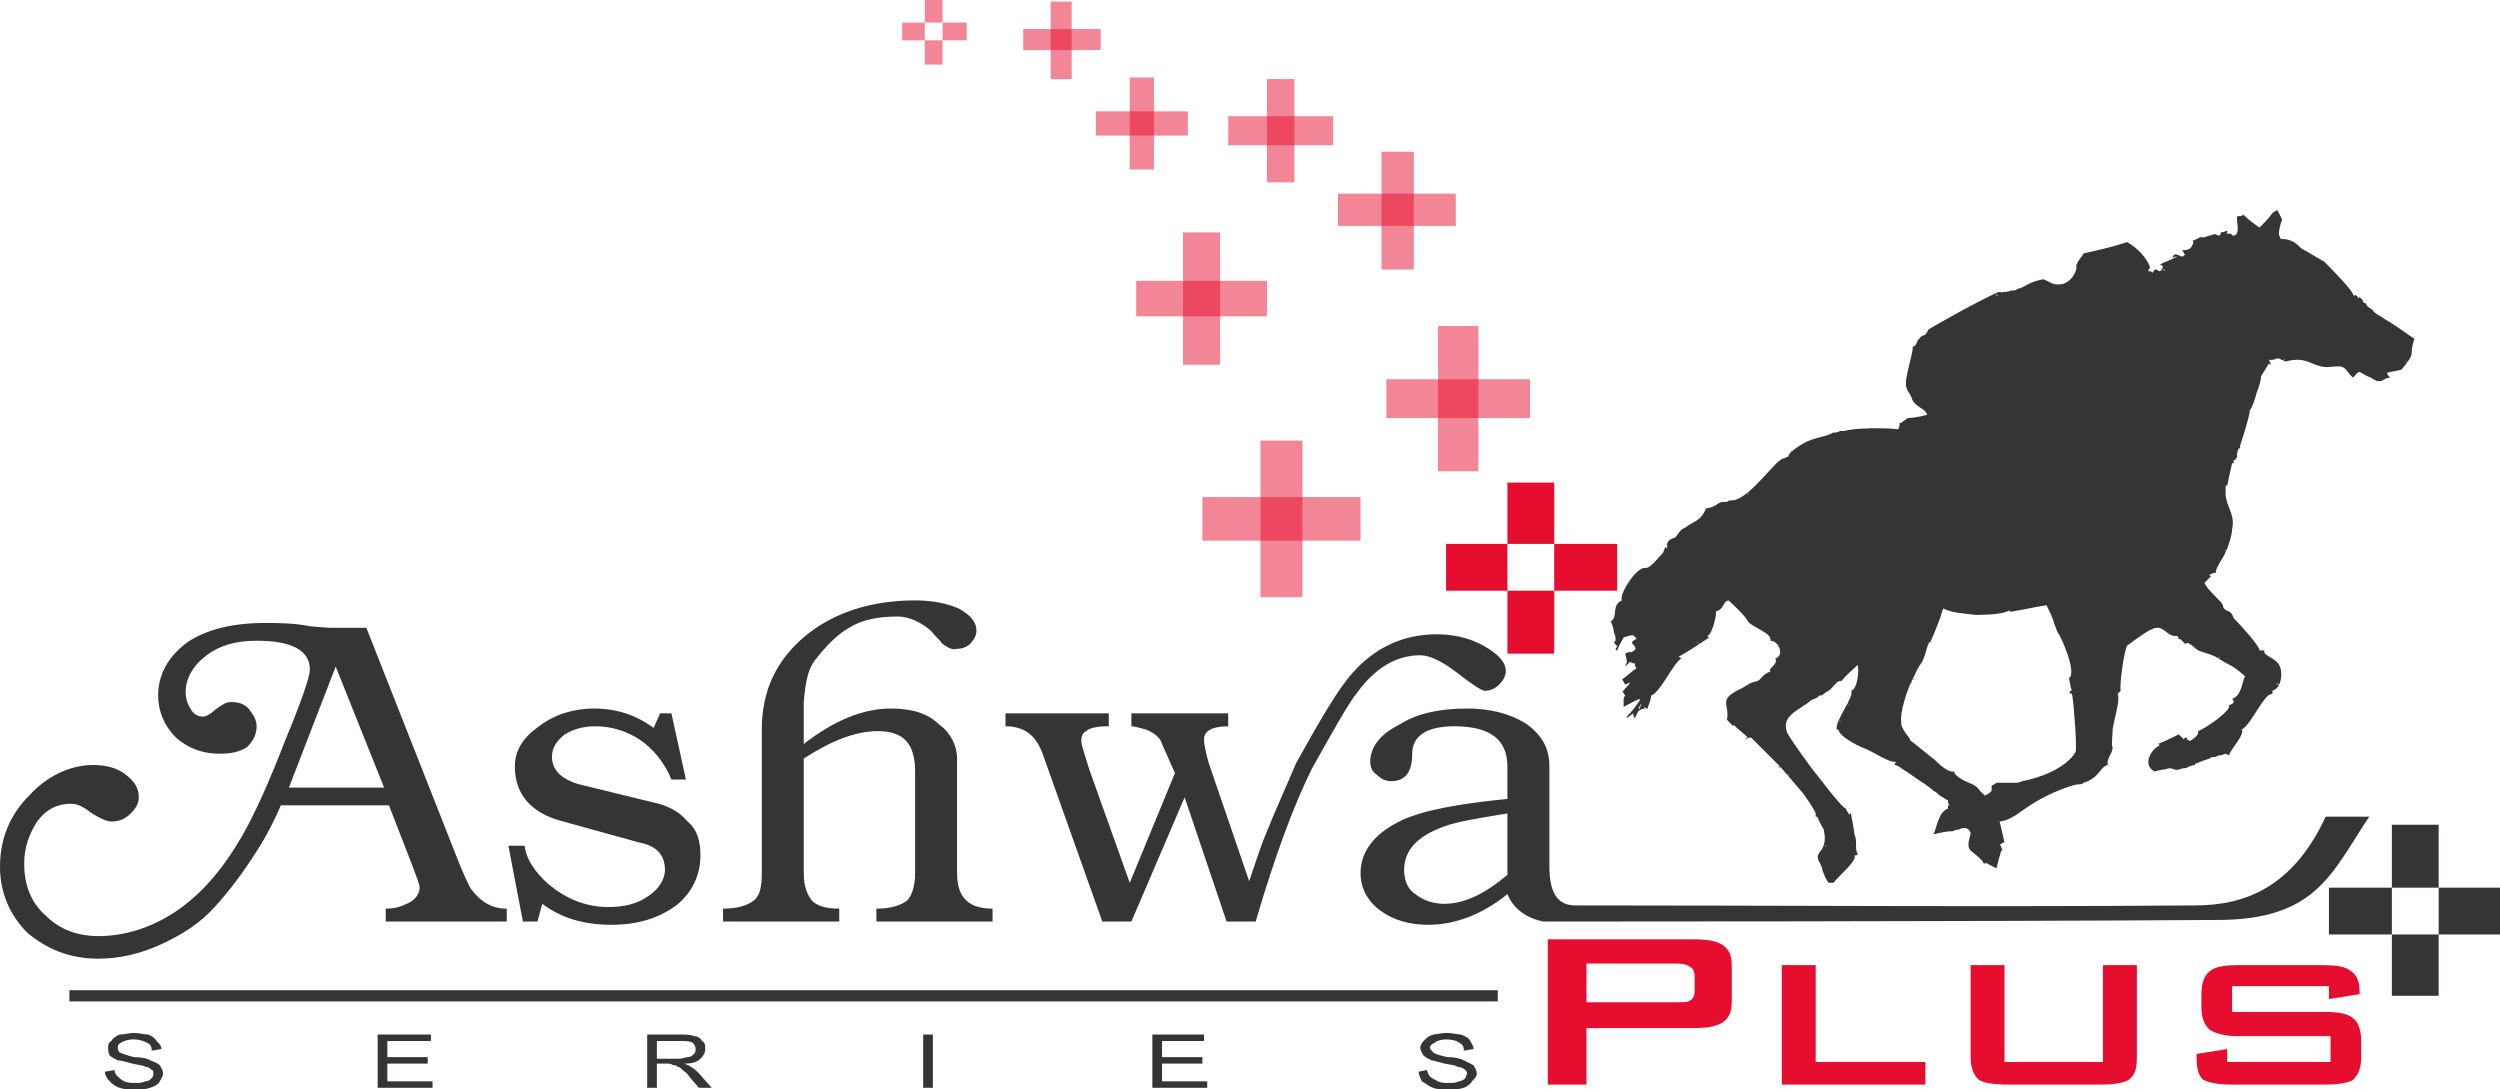 <?xml version="1.0" encoding="UTF-8" standalone="no"?>
<svg width="1549px" height="675px" viewBox="0 0 1549 675" version="1.1" xmlns="http://www.w3.org/2000/svg" xmlns:xlink="http://www.w3.org/1999/xlink" xmlns:sketch="http://www.bohemiancoding.com/sketch/ns">
    <!-- Generator: Sketch 3.3.1 (12005) - http://www.bohemiancoding.com/sketch -->
    <title>ashwapluslogo</title>
    <desc>Created with Sketch.</desc>
    <defs></defs>
    <g id="Page-1" stroke="none" stroke-width="1" fill="none" fill-rule="evenodd" sketch:type="MSPage">
        <g id="ashwapluslogo" sketch:type="MSLayerGroup">
            <path d="M1239,509 C1241,510 1236,507 1239,509 L1239,509 Z M1291,157 C1300,155 1309,153 1318,150 C1325,154 1330,160 1332,165 C1332,168 1332,165 1331,168 C1332,168 1333,168 1334,169 C1334,168 1335,167 1336,167 C1337,167 1337,168 1338,168 C1341,167 1338,168 1340,166 L1340,165 C1339,164 1339,164 1338,164 C1342,162 1345,161 1349,159 C1348,159 1347,159 1346,160 C1347,156 1349,158 1352,159 C1353,159 1353,158 1354,158 C1353,157 1353,156 1352,155 C1354,155 1355,155 1357,154 C1358,153 1359,151 1359,150 C1359,150 1359,149 1358,149 L1359,149 C1361,148 1362,148 1363,147 L1366,147 C1368,146 1370,146 1372,145 C1373,145 1374,146 1375,146 C1376,145 1376,145 1376,144 C1378,144 1379,143 1380,143 C1380,144 1380,145 1379,145 C1384,144 1382,146 1384,146 C1388,145 1386,140 1386,134 C1388,134 1389,134 1390,133 C1393,136 1397,139 1400,141 C1403,138 1406,135 1408,132 C1409,131 1410,131 1411,130 L1414,136 C1413,139 1412,142 1412,145 C1412,146 1413,147 1413,148 C1420,148 1423,151 1426,154 C1430,156 1436,160 1440,162 C1442,164 1459,181 1458,183 L1460,183 C1461,184 1461,184 1461,185 L1462,184 L1463,185 L1464,186 L1464,187 C1464,187 1465,188 1466,188 C1466,190 1469,191 1470,192 C1472,195 1474,195 1478,198 C1482,200 1496,210 1496,210 C1492,221 1498,217 1488,229 C1485,230 1482,230 1479,231 C1479,232 1480,233 1481,234 C1476,234 1476,239 1469,234 C1461,231 1463,228 1458,234 C1454,231 1454,227 1449,227 C1444,227 1442,228 1438,227 C1430,225 1428,221 1416,224 C1414,223 1412,222 1411,222 C1409,223 1408,223 1406,223 C1406,224 1407,225 1407,226 C1407,226 1406,226 1406,225 C1404,228 1403,230 1401,233 C1401,235 1400,239 1398,244 C1398,245 1395,254 1394,254 C1394,258 1388,276 1388,276 L1388,277 C1388,278 1387,278 1387,278 C1386,280 1386,282 1386,284 C1385,284 1385,284 1385,285 L1384,285 L1384,287 L1383,287 C1382,291 1381,296 1380,301 L1380,300 C1380,301 1379,301 1379,301 L1379,307 C1380,315 1385,319 1383,328 C1383,331 1381,338 1379,342 C1378,345 1372,353 1373,355 L1372,355 C1371,355 1370,356 1369,356 C1369,357 1370,357 1370,357 C1369,358 1367,360 1366,361 C1366,362 1367,363 1367,363 C1367,364 1376,373 1376,373 C1379,377 1376,375 1379,378 C1382,379 1383,380 1384,383 C1387,386 1400,400 1400,403 L1403,403 C1402,407 1411,407 1413,414 C1414,417 1414,426 1408,428 L1408,430 C1403,429 1395,449 1389,452 C1391,455 1383,463 1381,468 L1379,467 C1378,467 1377,468 1376,468 C1375,468 1374,468 1373,469 C1371,469 1370,469 1369,470 C1366,471 1363,472 1361,473 C1360,473 1360,473 1360,474 C1358,474 1357,475 1356,475 C1355,476 1354,476 1353,476 C1352,476 1350,477 1349,477 C1347,477 1346,476 1344,476 C1341,477 1338,477 1335,478 C1327,474 1333,464 1338,462 C1338,462 1338,461 1337,461 C1342,459 1346,457 1350,455 L1353,458 L1354,457 L1355,457 L1355,458 C1356,459 1357,459 1357,459 C1359,458 1360,457 1361,456 C1362,455 1362,454 1362,453 C1367,451 1383,440 1381,437 C1384,436 1385,435 1383,433 C1389,431 1389,423 1391,419 C1382,411 1382,413 1373,407 C1369,405 1367,405 1362,403 C1359,401 1356,397 1354,399 L1351,396 C1350,396 1350,396 1350,397 C1350,396 1350,395 1349,394 C1342,395 1341,386 1333,390 C1330,391 1318,400 1318,400 C1316,403 1313,426 1314,428 L1312,430 C1314,433 1310,445 1309,452 C1309,456 1308,462 1309,463 C1309,467 1305,470 1306,474 C1301,475 1301,482 1291,485 C1290,486 1289,486 1287,486 C1282,487 1271,491 1261,497 C1251,503 1247,508 1239,509 L1239,509 C1240,513 1241,518 1242,522 L1241,522 C1240,523 1240,523 1239,523 C1240,524 1240,526 1241,527 L1240,527 C1239,530 1238,534 1237,538 L1231,535 C1231,535 1231,535 1232,534 C1231,535 1230,535 1229,535 C1229,533 1222,528 1221,527 C1218,524 1221,518 1221,516 C1220,514 1220,514 1218,513 C1217,513 1215,513 1214,514 C1213,514 1212,514 1210,515 C1206,515 1202,516 1198,517 C1200,513 1201,503 1207,501 L1207,499 L1208,499 C1207,498 1207,497 1207,496 C1205,495 1204,494 1202,493 C1201,492 1200,491 1198,490 C1196,488 1194,487 1193,486 C1188,483 1183,479 1178,476 C1177,475 1175,474 1174,474 C1174,473 1174,473 1175,472 C1171,473 1161,466 1156,464 C1153,463 1140,457 1139,452 C1139,452 1139,452 1138,452 C1137,446 1149,432 1147,428 C1151,427 1152,415 1151,412 C1148,415 1144,418 1141,422 L1142,422 C1138,421 1137,425 1133,428 C1129,430 1130,431 1127,431 C1126,433 1123,433 1122,434 C1115,440 1104,443 1107,453 C1107,455 1121,474 1124,478 C1126,480 1142,502 1144,501 L1144,502 C1145,503 1145,504 1146,505 L1146,504 C1147,504 1147,504 1147,505 C1147,505 1149,515 1149,517 C1151,521 1149,526 1151,529 C1151,530 1150,530 1149,530 C1151,533 1140,542 1136,547 L1133,547 C1132,546 1129,540 1129,538 C1127,532 1124,532 1129,526 C1131,522 1131,519 1130,514 C1129,512 1127,509 1126,506 L1125,506 L1125,504 C1125,503 1118,492 1115,489 C1114,488 1104,476 1103,475 C1103,475 1103,475 1103,476 L1102,475 L1103,475 L1085,457 C1084,457 1083,457 1082,458 C1082,457 1082,457 1083,457 C1080,454 1077,452 1074,449 L1074,450 L1073,450 L1074,450 L1070,446 C1072,436 1064,434 1078,427 C1081,426 1083,423 1089,422 C1092,420 1092,418 1097,416 C1095,414 1102,412 1100,408 C1106,406 1102,397 1097,397 C1098,392 1086,389 1083,385 C1082,382 1071,372 1071,372 C1067,373 1069,377 1063,379 C1064,380 1061,393 1058,394 C1058,394 1058,395 1059,395 C1053,399 1047,403 1040,407 C1041,407 1041,408 1042,408 C1037,410 1029,429 1023,431 C1023,433 1022,436 1021,438 L1021,439 L1020,439 C1020,439 1020,439 1019,438 L1019,439 C1018,439 1016,440 1016,440 C1015,440 1014,443 1013,445 C1012,444 1012,443 1012,442 C1011,443 1009,444 1008,445 L1008,444 C1011,441 1014,437 1016,434 L1016,433 C1013,434 1010,436 1006,438 L1006,434 C1006,433 1006,432 1007,431 C1006,430 1006,429 1005,428 L1006,428 C1007,426 1009,425 1010,423 C1009,423 1008,424 1007,424 C1006,423 1006,422 1005,421 C1008,419 1011,416 1014,414 C1013,413 1013,412 1013,411 C1012,411 1011,411 1010,410 L1007,413 C1007,412 1008,411 1008,410 C1008,408 1007,406 1007,405 C1008,404 1010,404 1011,404 C1013,403 1014,402 1013,401 C1013,400 1012,400 1011,398 C1012,397 1013,396 1014,396 C1012,393 1012,393 1006,395 C1005,397 1003,400 1002,403 C1002,403 1001,403 1001,402 C1001,402 1002,401 1002,400 C1001,400 1001,399 1000,398 L1001,397 C1001,395 1001,394 1000,392 C1000,390 999,387 998,385 C1003,382 998,375 1005,372 C1003,369 1012,354 1018,352 C1019,352 1021,352 1022,351 C1025,349 1027,346 1030,343 C1031,342 1031,340 1032,339 C1032,339 1032,339 1033,340 C1032,335 1035,334 1038,333 C1039,332 1041,328 1044,327 C1049,323 1054,323 1057,315 C1064,314 1063,312 1067,311 L1070,311 C1071,310 1072,310 1074,310 C1085,308 1100,285 1105,284 C1106,284 1107,283 1108,283 C1108,280 1118,274 1121,273 C1129,270 1130,271 1136,268 C1137,268 1139,268 1140,267 L1143,267 C1149,265 1170,265 1176,266 C1177,265 1177,263 1177,262 L1178,262 C1179,261 1181,260 1182,259 C1186,259 1190,258 1194,257 C1193,253 1188,253 1185,248 C1183,242 1182,244 1181,239 C1180,234 1186,217 1185,215 C1188,214 1187,212 1189,210 C1192,206 1192,210 1195,204 C1209,196 1223,188 1238,181 C1241,181 1244,181 1246,180 C1248,180 1249,180 1250,179 C1255,178 1256,175 1266,173 C1271,175 1272,177 1278,176 C1285,174 1288,165 1286,164 C1287,164 1287,164 1287,163 C1288,161 1290,159 1291,157 L1291,157 Z M1276,489 C1278,490 1274,488 1276,489 L1276,489 Z M1131,524 C1129,523 1133,526 1131,524 L1131,524 Z M1150,518 C1152,519 1147,517 1150,518 L1150,518 Z M1204,377 C1210,380 1217,380 1224,381 C1226,381 1242,381 1245,378 C1245,379 1245,379 1246,379 C1253,378 1261,376 1268,375 C1270,379 1272,383 1273,387 C1274,389 1274,390 1275,392 C1277,394 1287,417 1282,420 C1282,422 1283,424 1283,426 C1284,428 1284,427 1282,429 C1284,431 1283,428 1284,431 C1285,437 1287,463 1286,466 C1280,476 1264,482 1253,484 C1251,485 1250,485 1249,485 L1237,485 C1236,486 1235,486 1234,487 L1234,490 C1234,490 1234,490 1233,491 C1232,492 1231,492 1230,493 C1224,488 1227,488 1220,485 C1217,484 1210,480 1211,478 C1207,479 1201,473 1199,471 L1184,459 L1184,460 C1184,457 1180,455 1178,449 L1178,447 C1177,442 1182,426 1185,421 C1187,417 1188,414 1191,410 C1193,406 1194,400 1195,399 C1195,398 1195,398 1196,398 L1196,398 C1199,391 1202,384 1204,377 L1204,377 Z M1186,421 C1184,423 1187,419 1186,421 L1186,421 Z M1184,423 C1183,425 1186,421 1184,423 L1184,423 Z M1411,424 C1414,425 1409,422 1411,424 L1411,424 Z M1129,484 C1131,486 1127,483 1129,484 L1129,484 Z M1108,480 C1107,482 1110,478 1108,480 L1108,480 Z M1375,408 C1373,410 1376,405 1375,408 L1375,408 Z M1141,454 C1140,456 1142,452 1141,454 L1141,454 Z M1140,447 C1138,445 1142,448 1140,447 L1140,447 Z M1321,398 C1319,400 1322,396 1321,398 L1321,398 Z M1145,436 C1143,435 1147,438 1145,436 L1145,436 Z M1146,434 C1144,433 1148,435 1146,434 L1146,434 Z M1128,431 C1127,433 1129,429 1128,431 L1128,431 Z M1083,425 C1081,424 1086,426 1083,425 L1083,425 Z M1012,442 C1013,442 1014,442 1015,441 C1014,442 1013,442 1012,442 L1012,442 Z M1010,442 C1008,441 1012,444 1010,442 L1010,442 Z M1016,439 L1015,439 C1016,438 1016,437 1017,436 C1017,437 1016,438 1016,439 L1016,439 Z M1021,435 C1020,436 1019,436 1018,436 C1019,436 1020,436 1021,435 L1021,435 Z M1006,434 C1004,433 1009,436 1006,434 L1006,434 Z M1379,341 C1381,343 1377,340 1379,341 L1379,341 Z M1052,398 C1054,400 1050,397 1052,398 L1052,398 Z M1380,312 C1383,314 1378,311 1380,312 L1380,312 Z M1010,362 C1007,360 1012,363 1010,362 L1010,362 Z M1033,338 C1031,336 1035,339 1033,338 L1033,338 Z M1491,224 C1493,226 1489,223 1491,224 L1491,224 Z M1494,220 C1496,221 1492,219 1494,220 L1494,220 Z M1058,317 C1056,316 1060,318 1058,317 L1058,317 Z M1083,306 C1081,304 1085,307 1083,306 L1083,306 Z M1415,223 C1414,225 1417,221 1415,223 L1415,223 Z M1110,280 C1111,278 1108,282 1110,280 L1110,280 Z M1341,167 C1338,166 1343,169 1341,167 L1341,167 Z M1241,181 C1242,179 1239,183 1241,181 L1241,181 Z M1237,183 C1235,181 1240,184 1237,183 L1237,183 Z M1376,146 C1374,145 1378,147 1376,146 L1376,146 Z M1367,147 C1368,145 1366,149 1367,147 L1367,147 Z M1327,157 C1328,155 1326,159 1327,157 L1327,157 Z" id="Shape" fill="#373435" sketch:type="MSShapeGroup"></path>
            <path d="M314,571 L239,571 L239,563 C244,563 248,562 252,560 C257,558 260,554 260,550 C260,548 258,543 255,535 L241,499 L174,499 C168,513 162,523 158,529 C151,540 143,551 133,562 C124,572 113,579 100,585 C87,591 74,594 61,594 C43,594 29,588 17,578 C6,567 0,553 0,537 C0,520 6,505 18,493 C29,481 43,474 58,474 C66,474 73,476 78,480 C83,484 86,488 86,494 C86,498 84,501 81,504 C77,508 73,509 69,509 C66,509 62,507 57,504 C52,500 48,498 44,498 C36,498 29,501 23,509 C18,517 15,525 15,535 C15,548 19,559 28,567 C37,576 48,580 61,580 C77,580 94,575 110,564 C126,553 139,537 150,518 C158,504 167,484 177,458 C187,434 192,419 192,415 C192,403 181,397 159,397 C146,397 136,400 128,406 C120,412 115,420 115,429 C115,432 116,436 118,439 C120,443 123,444 126,444 C127,444 130,443 133,440 C137,437 140,435 143,435 C148,435 151,436 154,439 C157,443 159,446 159,450 C159,455 157,459 153,463 C148,466 143,467 136,467 C126,467 117,464 109,457 C102,450 98,441 98,431 C98,418 104,407 116,398 C128,390 144,386 164,386 C172,386 182,386 192,388 C202,389 206,389 205,389 L227,389 L281,526 C286,539 290,548 292,551 C298,559 305,563 314,563 L314,571 L314,571 Z M238,488 L208,413 L179,488 L238,488 L238,488 Z M434,530 C434,542 429,553 419,561 C408,569 395,573 379,573 C362,573 348,569 336,560 L333,571 L324,571 L315,524 L325,524 C326,532 331,540 340,548 C351,557 363,562 377,562 C387,562 395,560 402,555 C408,551 412,545 412,539 C412,530 407,524 396,522 L349,509 C329,504 319,492 319,475 C319,465 324,457 334,450 C343,443 355,439 368,439 C382,439 394,443 405,451 L409,442 L416,442 L425,483 L416,483 C412,473 405,464 396,458 C388,453 379,450 369,450 C361,450 355,452 350,455 C345,459 342,463 342,469 C342,477 348,483 359,486 L404,497 C414,499 421,503 426,509 C432,514 434,521 434,530 L434,530 Z M615,571 L543,571 L543,563 C552,563 558,561 562,558 C565,555 567,549 567,541 L567,478 C567,461 560,453 544,453 C530,453 515,459 498,470 L498,541 C498,549 500,554 503,558 C506,561 511,563 520,563 L520,571 L448,571 L448,563 C457,563 463,561 467,558 C471,555 472,549 472,541 L472,452 C472,428 481,409 499,394 C516,380 539,372 567,372 C578,372 587,374 594,377 C601,381 605,385 605,391 C605,394 603,397 601,399 C599,401 596,402 593,402 C590,403 587,401 584,399 C582,396 579,394 577,391 C570,385 563,382 556,382 C544,382 534,384 526,389 C519,393 512,400 505,409 C501,414 499,422 498,435 L498,461 C516,447 534,439 552,439 C565,439 575,442 582,449 C589,454 593,462 593,470 L593,541 C593,556 600,563 615,563 L615,571 L615,571 Z M933,416 C933,419 931,422 929,424 C926,427 923,428 920,428 C918,428 912,424 903,417 C894,410 886,406 880,406 C865,406 852,414 841,429 C836,435 827,451 813,476 C802,498 790,530 778,571 L760,571 L734,494 L701,571 L683,571 L646,467 C642,456 635,450 623,450 L623,442 L687,442 L687,450 C680,450 675,451 673,453 C671,454 670,456 670,459 C670,462 672,467 675,477 L700,547 L728,479 L720,461 C719,457 715,454 710,452 C706,451 703,450 701,450 L701,442 L761,442 L761,450 C751,450 746,453 746,458 C746,461 747,466 749,473 L774,546 C777,537 780,528 783,520 C791,500 798,485 803,473 C818,446 829,427 838,417 C852,401 870,393 890,393 C900,393 910,395 919,400 C928,405 933,410 933,416 L933,416 Z M1468,506 C1445,540 1436,570 1374,570 C1229,571 959,571 956,571 C947,569 938,564 934,554 C918,567 901,573 885,573 C873,573 863,570 855,564 C847,558 843,550 843,541 C843,528 851,517 867,509 C881,502 904,498 934,495 L934,475 C934,458 923,450 901,450 C884,450 875,456 875,467 C875,478 871,484 862,484 C859,484 856,483 853,480 C850,478 849,475 849,472 C849,463 855,455 867,449 C878,442 892,439 909,439 C923,439 935,442 945,448 C955,455 960,463 960,475 L960,537 C960,553 965,561 976,561 C1102,561 1232,562 1360,561 C1392,561 1421,549 1441,506 L1468,506 L1468,506 Z M934,542 L934,504 C916,507 903,509 895,512 C878,518 870,527 870,539 C870,545 872,551 877,554 C882,558 888,560 895,560 C907,560 920,554 934,542 L934,542 Z" id="Shape" fill="#373435" sketch:type="MSShapeGroup"></path>
            <path d="M1039,597 L983,597 L983,621 L1039,621 C1043,621 1046,621 1047,620 C1049,619 1050,617 1050,614 L1050,605 C1050,602 1049,600 1047,599 C1046,598 1043,597 1039,597 L1039,597 Z M959,672 L959,582 L1049,582 C1058,582 1064,583 1068,586 C1072,589 1073,593 1073,599 L1073,620 C1073,626 1072,630 1068,633 C1064,636 1058,637 1049,637 L983,637 L983,672 L959,672 L959,672 Z M1104,672 L1104,598 L1125,598 L1125,658 L1193,658 L1193,672 L1104,672 L1104,672 Z M1242,598 L1242,658 L1303,658 L1303,598 L1324,598 L1324,655 C1324,662 1323,666 1319,669 C1316,671 1310,672 1301,672 L1244,672 C1235,672 1229,671 1226,669 C1223,666 1221,662 1221,655 L1221,598 L1242,598 L1242,598 Z M1443,611 L1383,611 L1383,627 L1440,627 C1449,627 1455,628 1458,631 C1461,633 1463,638 1463,645 L1463,655 C1463,662 1461,666 1458,669 C1455,671 1449,672 1440,672 L1384,672 C1375,672 1369,671 1365,669 C1362,666 1361,662 1361,655 L1361,653 L1380,650 L1380,658 L1444,658 L1444,642 L1387,642 C1378,642 1372,640 1369,638 C1366,635 1364,631 1364,624 L1364,616 C1364,609 1366,604 1369,602 C1372,599 1378,598 1387,598 L1439,598 C1448,598 1454,599 1457,602 C1460,604 1462,608 1462,614 L1462,616 L1443,619 L1443,611 L1443,611 Z" id="Shape" fill="#E60D2E" sketch:type="MSShapeGroup"></path>
            <path d="M1549,550 L1549,579 L1443,579 L1443,550 L1549,550 L1549,550 Z M1482,511 L1511,511 L1511,617 L1482,617 L1482,511 L1482,511 Z" id="Shape" fill="#373435" sketch:type="MSShapeGroup"></path>
            <path d="M43,617 L928,617" id="Shape" stroke="#373435" stroke-width="6.941" sketch:type="MSShapeGroup"></path>
            <path d="M1002,337 L1002,366 L896,366 L896,337 L1002,337 L1002,337 Z M934,299 L963,299 L963,405 L934,405 L934,299 L934,299 Z" id="Shape" fill="#E60D2E" sketch:type="MSShapeGroup"></path>
            <path d="M781,273 L807,273 L807,370 L781,370 L781,273 L781,273 Z" id="Shape" fill-opacity="0.502" fill="#E60D2E" sketch:type="MSShapeGroup"></path>
            <path d="M843,308 L843,335 L745,335 L745,308 L843,308 L843,308 Z" id="Shape" fill-opacity="0.502" fill="#E60D2E" sketch:type="MSShapeGroup"></path>
            <path d="M891,202 L916,202 L916,292 L891,292 L891,202 L891,202 Z" id="Shape" fill-opacity="0.502" fill="#E60D2E" sketch:type="MSShapeGroup"></path>
            <path d="M948,235 L948,259 L859,259 L859,235 L948,235 L948,235 Z" id="Shape" fill-opacity="0.502" fill="#E60D2E" sketch:type="MSShapeGroup"></path>
            <path d="M733,144 L756,144 L756,226 L733,226 L733,144 L733,144 Z" id="Shape" fill-opacity="0.502" fill="#E60D2E" sketch:type="MSShapeGroup"></path>
            <path d="M785,174 L785,196 L704,196 L704,174 L785,174 L785,174 Z" id="Shape" fill-opacity="0.502" fill="#E60D2E" sketch:type="MSShapeGroup"></path>
            <path d="M856,94 L876,94 L876,167 L856,167 L856,94 L856,94 Z" id="Shape" fill-opacity="0.502" fill="#E60D2E" sketch:type="MSShapeGroup"></path>
            <path d="M902,120 L902,140 L829,140 L829,120 L902,120 L902,120 Z" id="Shape" fill-opacity="0.502" fill="#E60D2E" sketch:type="MSShapeGroup"></path>
            <path d="M785,49 L802,49 L802,113 L785,113 L785,49 L785,49 Z" id="Shape" fill-opacity="0.502" fill="#E60D2E" sketch:type="MSShapeGroup"></path>
            <path d="M826,72 L826,90 L761,90 L761,72 L826,72 L826,72 Z" id="Shape" fill-opacity="0.502" fill="#E60D2E" sketch:type="MSShapeGroup"></path>
            <path d="M700,48 L715,48 L715,105 L700,105 L700,48 L700,48 Z" id="Shape" fill-opacity="0.502" fill="#E60D2E" sketch:type="MSShapeGroup"></path>
            <path d="M736,69 L736,84 L679,84 L679,69 L736,69 L736,69 Z" id="Shape" fill-opacity="0.502" fill="#E60D2E" sketch:type="MSShapeGroup"></path>
            <path d="M651,1 L664,1 L664,49 L651,49 L651,1 L651,1 Z" id="Shape" fill-opacity="0.502" fill="#E60D2E" sketch:type="MSShapeGroup"></path>
            <path d="M682,18 L682,31 L634,31 L634,18 L682,18 L682,18 Z" id="Shape" fill-opacity="0.502" fill="#E60D2E" sketch:type="MSShapeGroup"></path>
            <path d="M599,14 L599,25 L559,25 L559,14 L599,14 L599,14 Z M573,0 L584,0 L584,40 L573,40 L573,0 L573,0 Z" id="Shape" fill-opacity="0.502" fill="#E60D2E" sketch:type="MSShapeGroup"></path>
            <path d="M65,664 L71,663 C71,665 72,666 73,667 C74,668 75,669 77,670 C79,671 82,671 84,671 C86,671 88,671 90,670 C92,670 93,669 94,668 C95,667 95,666 95,665 C95,664 95,663 94,663 C93,662 92,661 90,661 C89,660 86,660 82,659 C78,658 75,657 73,657 C71,656 69,655 68,654 C67,652 67,651 67,649 C67,648 67,646 69,645 C70,643 72,642 74,641 C77,641 80,640 83,640 C86,640 89,641 92,641 C94,642 96,643 97,645 C99,647 100,648 100,650 L94,651 C94,648 93,647 91,646 C89,645 86,644 83,644 C79,644 77,645 75,646 C73,647 73,648 73,649 C73,650 73,651 74,652 C76,653 79,654 83,655 C88,655 92,656 93,657 C96,658 98,659 99,660 C100,662 101,663 101,665 C101,667 100,668 99,670 C98,672 96,673 93,674 C90,675 88,675 84,675 C80,675 77,675 74,674 C71,673 69,671 68,670 C66,668 65,666 65,664 L65,664 Z M234,674 L234,641 L267,641 L267,645 L240,645 L240,655 L265,655 L265,659 L240,659 L240,670 L268,670 L268,674 L234,674 L234,674 Z M401,674 L401,641 L421,641 C425,641 428,641 430,642 C432,642 434,643 435,645 C437,646 437,648 437,650 C437,652 436,654 434,656 C432,658 429,659 424,659 C426,660 427,660 428,661 C430,662 431,663 433,665 L441,674 L433,674 L427,667 C426,665 424,664 423,663 C422,662 421,661 420,661 C419,660 418,660 417,660 C417,660 416,659 414,659 L407,659 L407,674 L401,674 L401,674 Z M407,656 L420,656 C423,656 425,655 426,655 C428,655 429,654 430,653 C431,652 431,651 431,650 C431,648 430,647 429,646 C427,645 425,645 421,645 L407,645 L407,656 L407,656 Z M572,674 L572,641 L578,641 L578,674 L572,674 L572,674 Z M714,674 L714,641 L746,641 L746,645 L720,645 L720,655 L745,655 L745,659 L720,659 L720,670 L748,670 L748,674 L714,674 L714,674 Z M879,664 L884,663 C885,665 885,666 886,667 C887,668 889,669 891,670 C893,671 895,671 898,671 C900,671 902,671 904,670 C905,670 907,669 908,668 C908,667 909,666 909,665 C909,664 908,663 908,663 C907,662 905,661 903,661 C902,660 900,660 895,659 C891,658 888,657 887,657 C885,656 883,655 882,654 C881,652 880,651 880,649 C880,648 881,646 882,645 C884,643 885,642 888,641 C890,641 893,640 896,640 C900,640 903,641 905,641 C908,642 910,643 911,645 C912,647 913,648 913,650 L907,651 C907,648 906,647 904,646 C903,645 900,644 896,644 C893,644 890,645 889,646 C887,647 886,648 886,649 C886,650 887,651 888,652 C889,653 892,654 897,655 C902,655 905,656 907,657 L913,660 C914,662 915,663 915,665 C915,667 914,668 912,670 C911,672 909,673 907,674 C904,675 901,675 898,675 C894,675 890,675 888,674 C885,673 883,671 881,670 C880,668 879,666 879,664 L879,664 Z" id="Shape" fill="#373435" sketch:type="MSShapeGroup"></path>
        </g>
    </g>
</svg>